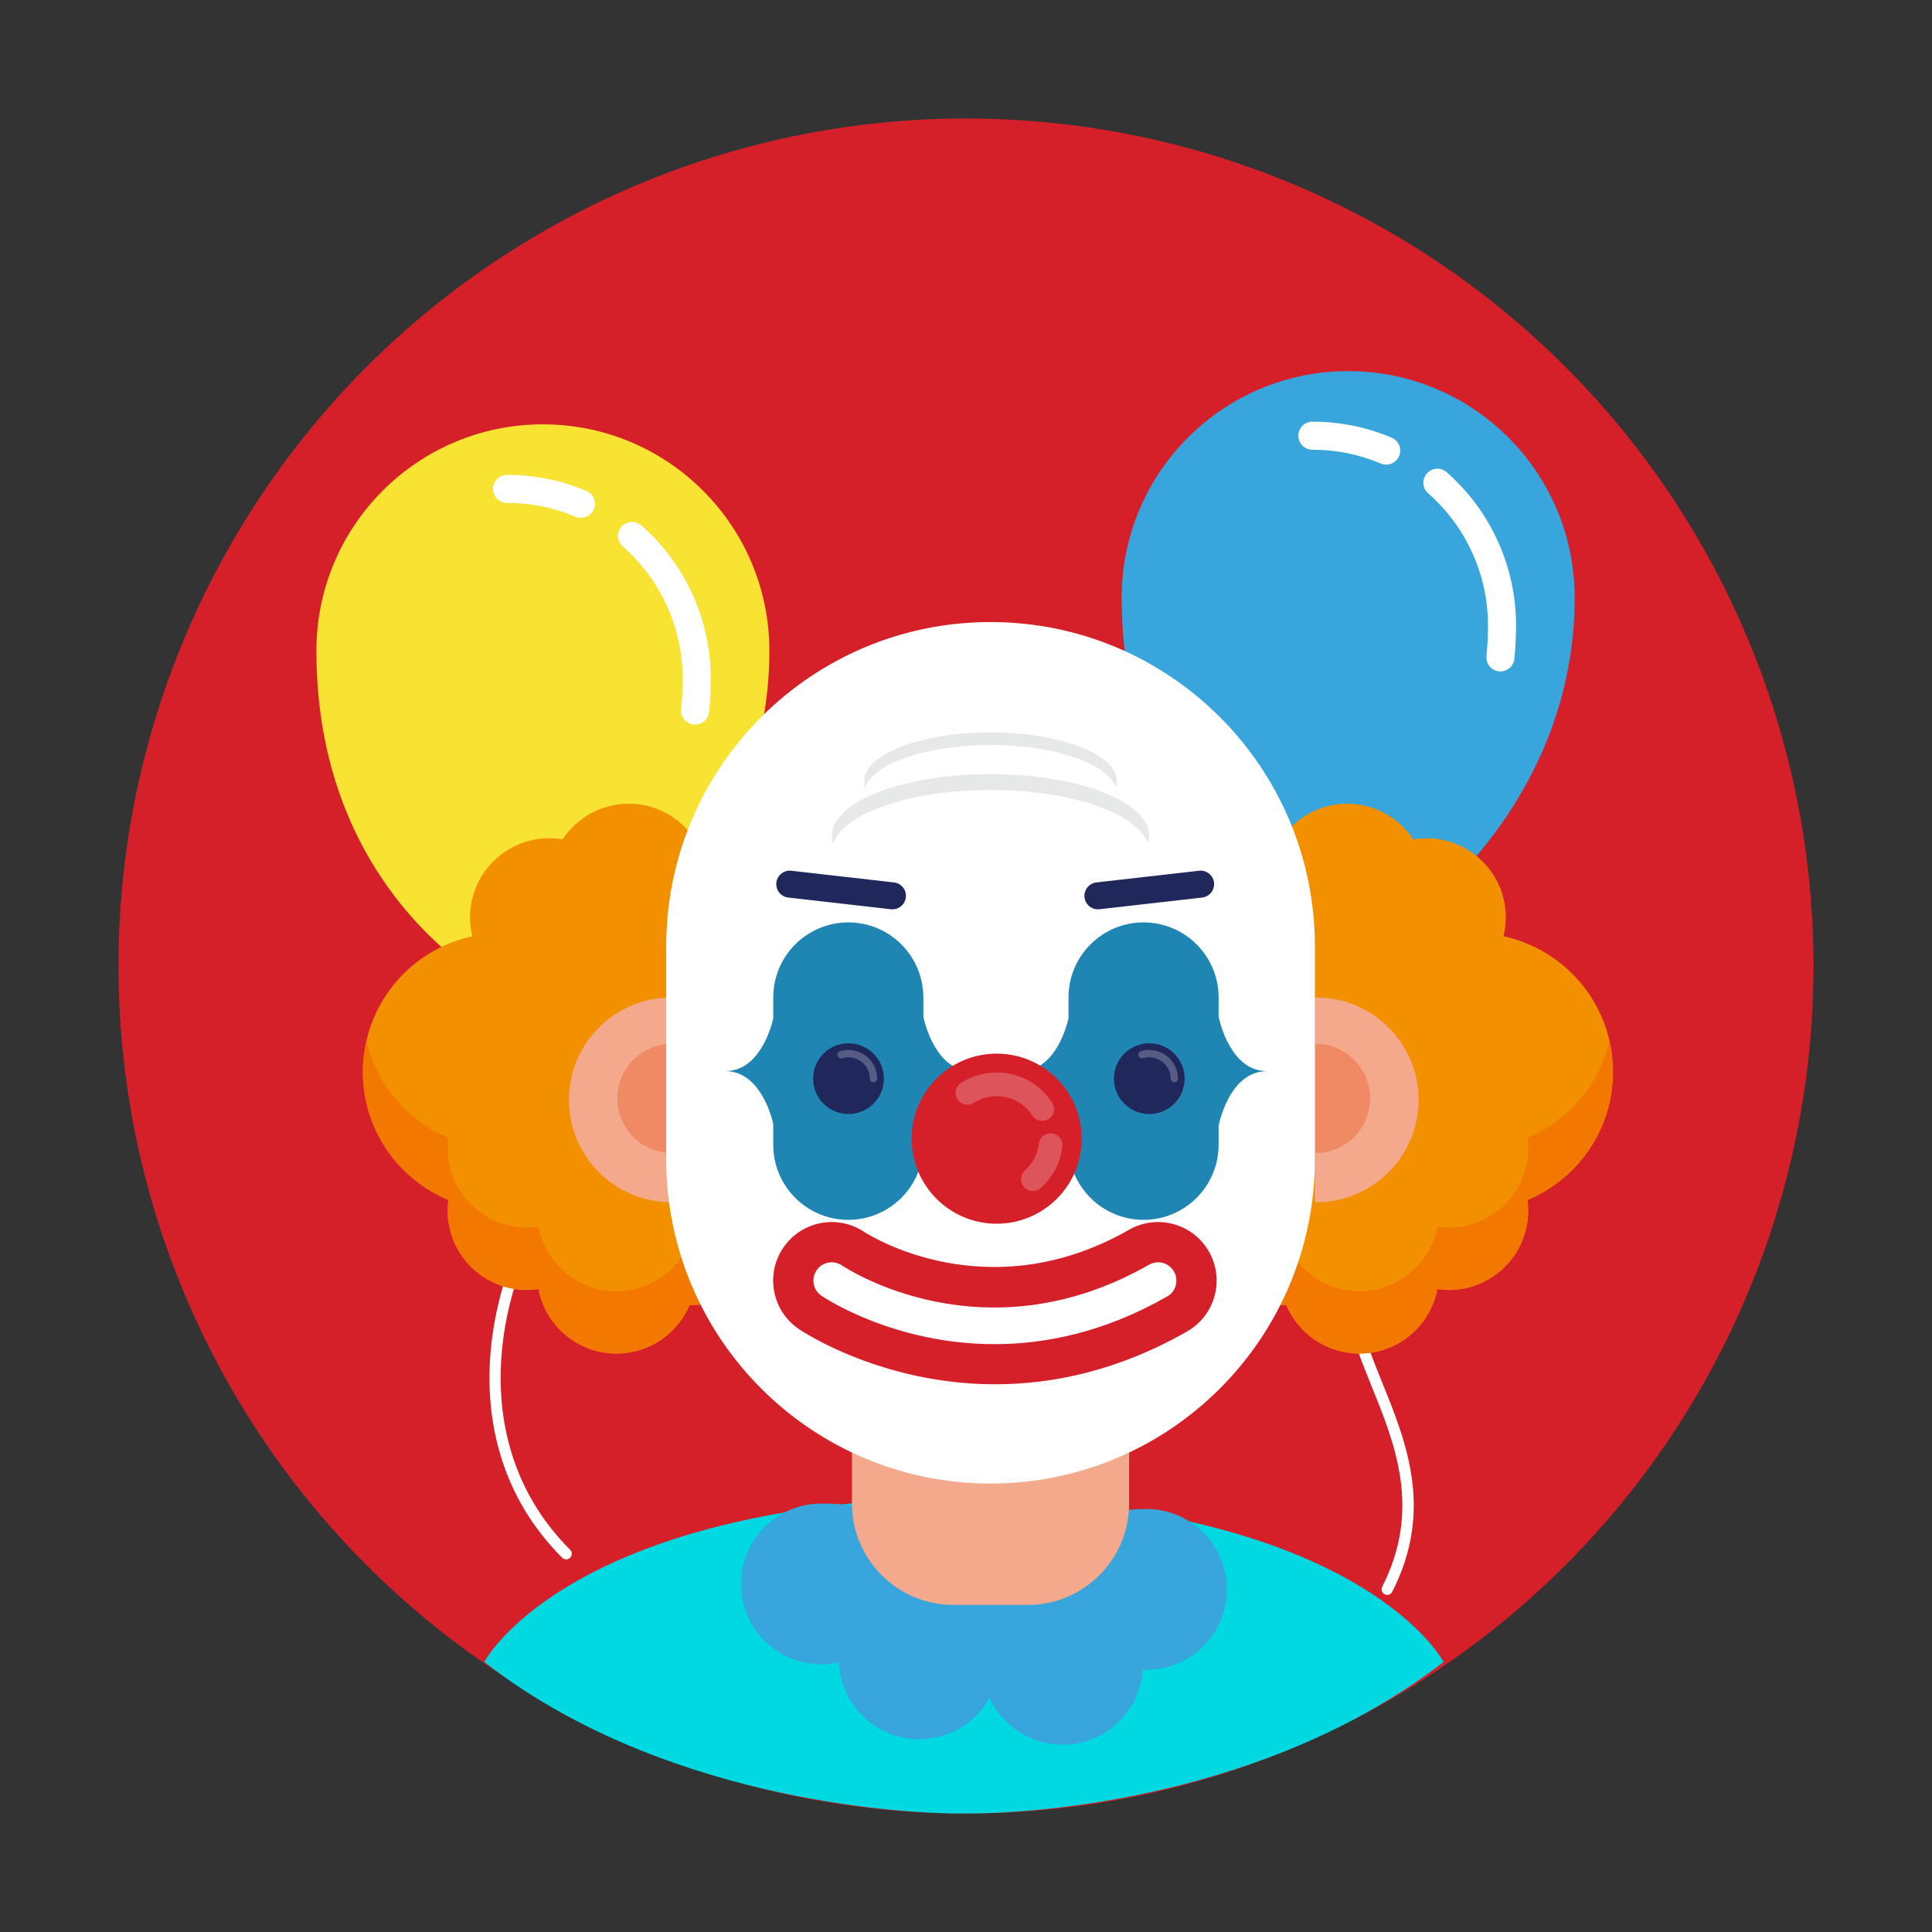 <?xml version="1.0" encoding="utf-8"?>
<!-- Generator: Adobe Illustrator 16.0.0, SVG Export Plug-In . SVG Version: 6.00 Build 0)  -->
<!DOCTYPE svg PUBLIC "-//W3C//DTD SVG 1.1 Tiny//EN" "http://www.w3.org/Graphics/SVG/1.1/DTD/svg11-tiny.dtd">
<svg version="1.1" baseProfile="tiny" id="Layer_1" xmlns="http://www.w3.org/2000/svg" xmlns:xlink="http://www.w3.org/1999/xlink"
	 x="0px" y="0px" width="300px" height="300px" viewBox="0 0 300 300" xml:space="preserve">
<rect x="0" y="0" width="300" height="300" fill="#333333" stroke="none"/>
<g>
	<circle fill="#D52029" cx="150" cy="150" r="131.6"/>
	<g>
		<path fill="#FFFFFF" d="M87.914,242.141c-0.223,0-0.446-0.085-0.616-0.255c-17.19-17.19-11.651-41.969-3.734-54.43
			c7.686-12.096,0.186-29.586,0.109-29.761c-0.193-0.441,0.008-0.955,0.449-1.147c0.441-0.192,0.955,0.007,1.148,0.448
			c0.328,0.749,7.953,18.509-0.235,31.396c-7.616,11.986-12.969,35.796,3.496,52.262c0.34,0.341,0.34,0.893,0,1.232
			C88.359,242.056,88.137,242.141,87.914,242.141z"/>
		<path fill="#F8E232" d="M119.466,101.06c0-19.423-15.745-35.169-35.168-35.169S49.13,81.637,49.13,101.06
			c0,35.794,24.595,51.601,32.88,54.694c-1.124,1.455-2.465,3.525-3.843,6.191h13.716c-1.621-3.052-3.229-5.232-4.526-6.648
			C96.454,150.771,119.466,131.594,119.466,101.06z"/>
		<path fill="#FFFFFF" d="M90.201,80.412c-0.283,0-0.571-0.055-0.848-0.173c-3.358-1.421-6.93-2.142-10.614-2.142
			c-1.203,0-2.179-0.976-2.179-2.179s0.976-2.179,2.179-2.179c4.271,0,8.414,0.837,12.312,2.487
			c1.108,0.469,1.626,1.747,1.157,2.854C91.857,79.913,91.05,80.412,90.201,80.412z"/>
		<path fill="#FFFFFF" d="M107.941,112.521c-0.072,0-0.146-0.004-0.219-0.011c-1.197-0.12-2.071-1.188-1.951-2.385
			c0.156-1.564,0.235-3.166,0.235-4.76c0-7.85-3.387-15.323-9.292-20.505c-0.904-0.794-0.994-2.17-0.201-3.074
			c0.794-0.905,2.17-0.994,3.075-0.201c6.848,6.009,10.776,14.677,10.776,23.78c0,1.738-0.087,3.485-0.258,5.193
			C109.994,111.683,109.047,112.521,107.941,112.521z"/>
	</g>
	<g>
		<path fill="#FFFFFF" d="M215.407,247.653c-0.133,0-0.268-0.031-0.395-0.096c-0.429-0.219-0.6-0.743-0.381-1.172
			c6.107-11.983,2.003-22.11-1.618-31.046c-3.035-7.491-5.657-13.961-1.837-19.974c7.726-12.159-2.391-45.691-2.493-46.028
			c-0.141-0.46,0.118-0.947,0.578-1.088c0.463-0.144,0.948,0.119,1.088,0.578c0.431,1.408,10.452,34.64,2.298,47.474
			c-3.339,5.255-0.873,11.339,1.981,18.384c3.762,9.28,8.023,19.8,1.556,32.491C216.03,247.479,215.725,247.653,215.407,247.653z"/>
		<path fill="#38A5DC" d="M244.513,92.797c0-19.423-15.745-35.169-35.168-35.169s-35.168,15.746-35.168,35.169
			c0,35.794,24.595,51.601,32.88,54.694c-1.123,1.455-2.465,3.525-3.843,6.191h13.716c-1.621-3.052-3.229-5.232-4.525-6.648
			C221.5,142.509,244.513,123.331,244.513,92.797z"/>
		<path fill="#FFFFFF" d="M215.247,72.149c-0.283,0-0.571-0.055-0.848-0.173c-3.359-1.421-6.93-2.142-10.614-2.142
			c-1.203,0-2.179-0.976-2.179-2.179s0.976-2.179,2.179-2.179c4.271,0,8.413,0.837,12.312,2.487
			c1.108,0.469,1.627,1.747,1.157,2.854C216.902,71.65,216.096,72.149,215.247,72.149z"/>
		<path fill="#FFFFFF" d="M232.988,104.259c-0.072,0-0.146-0.004-0.219-0.011c-1.197-0.119-2.071-1.187-1.952-2.384
			c0.157-1.573,0.236-3.175,0.236-4.761c0-7.85-3.387-15.323-9.293-20.505c-0.904-0.794-0.994-2.17-0.201-3.074
			c0.793-0.905,2.171-0.994,3.074-0.201c6.849,6.009,10.777,14.676,10.777,23.78c0,1.729-0.087,3.477-0.258,5.192
			C235.041,103.42,234.094,104.259,232.988,104.259z"/>
	</g>
	<path fill="#00D9E1" d="M224.162,258.061c0,0-12.271-23.465-70.353-25.521v-0.146c-1.404,0-2.776,0.017-4.134,0.038
		c-1.357-0.021-2.729-0.038-4.134-0.038v0.146c-58.082,2.057-70.353,25.521-70.353,25.521C102,279,138.603,281.678,149.676,281.6
		C160.748,281.678,196.728,279.25,224.162,258.061z"/>
	<path fill="#38A5DC" d="M178.026,234.315c-6.619,0-11.386,1.98-11.808,8.492c-0.196-0.01-3.57,0.597-3.768,0.597
		c-4.703,0-4.295-2.779-6.425,1.059c-1.973-4.297-7.292-2.403-12.332-2.403c-0.94,0-1.258-0.714-2.139-0.517
		c-0.284-6.643-7.297-8.075-14.011-8.075c-6.896,0-12.485,5.59-12.485,12.485s5.589,12.484,12.485,12.484
		c0.94,0,1.852-0.112,2.732-0.31c0.284,6.645,5.744,11.948,12.458,11.948c4.702,0,8.793-2.603,10.923-6.443
		c1.972,4.3,6.303,7.29,11.342,7.29c6.619,0,12.021-5.155,12.443-11.667c0.194,0.008,0.386,0.028,0.583,0.028
		c6.896,0,12.485-5.589,12.485-12.483S184.922,234.315,178.026,234.315z"/>
	<g>
		<path fill="#F4A88C" d="M175.327,233.461c0,8.699-7.05,15.748-15.747,15.748h-11.541c-8.697,0-15.747-7.049-15.747-15.748v-46.562
			c0-8.698,7.05-15.748,15.747-15.748h11.541c8.697,0,15.747,7.05,15.747,15.748V233.461z"/>
		<g>
			<path fill="#F29000" d="M108.946,132.79c0-0.101,0.07-0.149,0.146-0.163c-1.8-4.576-6.241-7.825-11.456-7.825
				c-4.298,0-8.078,2.204-10.284,5.536c-0.666-0.109-1.345-0.182-2.042-0.182c-6.808,0-12.326,5.521-12.326,12.326
				c0,1,0.132,1.97,0.357,2.902c-9.711,2.088-16.992,10.719-16.992,21.054c0,8.972,5.486,16.661,13.286,19.9
				c-0.072,0.536-0.122,1.083-0.122,1.641c0,6.808,5.518,12.327,12.326,12.327c0.606,0,1.197-0.059,1.78-0.145
				c1.083,5.703,6.085,10.017,12.102,10.017c5.102,0,9.479-3.101,11.353-7.517c0.629-0.014,1.251-0.045,1.872-0.09V132.79z"/>
			<g>
				<path fill="#F27800" d="M95.721,200.498c-6.017,0-11.02-4.313-12.102-10.016c-0.583,0.086-1.173,0.145-1.78,0.145
					c-6.808,0-12.326-5.521-12.326-12.327c0-0.558,0.05-1.104,0.122-1.642c-6.338-2.632-11.149-8.205-12.729-15.016
					c-0.352,1.545-0.557,3.145-0.557,4.796c0,8.972,5.486,16.661,13.286,19.9c-0.072,0.536-0.122,1.083-0.122,1.641
					c0,6.808,5.518,12.327,12.326,12.327c0.606,0,1.197-0.059,1.78-0.145c1.083,5.703,6.085,10.017,12.102,10.017
					c5.102,0,9.479-3.101,11.353-7.517c0.629-0.014,1.251-0.045,1.872-0.09v-9.681c-0.621,0.045-1.243,0.076-1.872,0.09
					C105.2,197.398,100.822,200.498,95.721,200.498z"/>
				<path fill="#F27800" d="M108.946,132.79c0-0.101,0.07-0.149,0.146-0.163c-0.045-0.114-0.098-0.223-0.146-0.335V132.79z"/>
			</g>
			<g>
				<path fill="#F4A88C" d="M104.445,154.906c-0.074-0.001-0.146-0.006-0.22-0.006c-8.775,0-15.887,7.113-15.887,15.887
					c0,8.774,7.112,15.888,15.887,15.888c0.074,0,0.146-0.005,0.22-0.006V154.906z"/>
				<path fill="#F08A65" d="M104.445,162.094c-0.04-0.002-0.079-0.004-0.118-0.004c-4.675,0-8.466,3.792-8.466,8.467
					c0,4.676,3.791,8.467,8.466,8.467c0.039,0,0.078-0.003,0.118-0.004V162.094z"/>
			</g>
		</g>
		<g>
			<path fill="#F29000" d="M197.863,132.79c0-0.101-0.07-0.149-0.146-0.163c1.799-4.576,6.24-7.825,11.455-7.825
				c4.298,0,8.078,2.204,10.283,5.536c0.666-0.109,1.346-0.182,2.043-0.182c6.808,0,12.326,5.521,12.326,12.326
				c0,1-0.133,1.97-0.357,2.902c9.711,2.088,16.992,10.719,16.992,21.054c0,8.972-5.486,16.661-13.286,19.9
				c0.072,0.536,0.122,1.083,0.122,1.641c0,6.808-5.518,12.327-12.325,12.327c-0.606,0-1.198-0.059-1.78-0.145
				c-1.082,5.703-6.085,10.017-12.102,10.017c-5.102,0-9.48-3.101-11.354-7.517c-0.629-0.014-1.252-0.045-1.871-0.09V132.79z"/>
			<g>
				<path fill="#F27800" d="M211.088,200.498c6.017,0,11.02-4.313,12.102-10.016c0.582,0.086,1.174,0.145,1.78,0.145
					c6.808,0,12.325-5.521,12.325-12.327c0-0.558-0.05-1.104-0.122-1.642c6.339-2.632,11.149-8.205,12.729-15.016
					c0.352,1.545,0.557,3.145,0.557,4.796c0,8.972-5.486,16.661-13.286,19.9c0.072,0.536,0.122,1.083,0.122,1.641
					c0,6.808-5.518,12.327-12.325,12.327c-0.606,0-1.198-0.059-1.78-0.145c-1.082,5.703-6.085,10.017-12.102,10.017
					c-5.102,0-9.48-3.101-11.354-7.517c-0.629-0.014-1.252-0.045-1.871-0.09v-9.681c0.619,0.045,1.242,0.076,1.871,0.09
					C201.607,197.398,205.986,200.498,211.088,200.498z"/>
				<path fill="#F27800" d="M197.863,132.79c0-0.101-0.07-0.149-0.146-0.163c0.045-0.114,0.098-0.223,0.146-0.335V132.79z"/>
			</g>
			<g>
				<path fill="#F4A88C" d="M204.173,154.906c0.074-0.001,0.146-0.006,0.221-0.006c8.774,0,15.887,7.113,15.887,15.887
					c0,8.774-7.112,15.888-15.887,15.888c-0.074,0-0.146-0.005-0.221-0.006V154.906z"/>
				<path fill="#F08A65" d="M204.173,162.094c0.04-0.002,0.079-0.004,0.118-0.004c4.676,0,8.465,3.792,8.465,8.467
					c0,4.676-3.789,8.467-8.465,8.467c-0.039,0-0.078-0.003-0.118-0.004V162.094z"/>
			</g>
		</g>
		<path fill="#FFFFFF" d="M204.173,180.001c0,27.82-22.549,50.366-50.361,50.366l0,0c-27.816,0-50.365-22.546-50.365-50.366v-33.046
			c0-27.812,22.549-50.364,50.365-50.364l0,0c27.812,0,50.361,22.553,50.361,50.364V180.001z"/>
		<path fill="#1F85B3" d="M150.879,166.322c-0.317,0-0.618-0.033-0.913-0.081l-0.144-0.014c-5.032-0.929-6.442-8.358-6.442-8.358
			l-0.003,0.008v-2.991c0-6.437-5.218-11.655-11.655-11.655c-6.436,0-11.654,5.219-11.654,11.655v3.264
			c-0.312,1.344-1.924,7.255-6.381,8.078l-0.145,0.014c-0.294,0.048-0.595,0.081-0.913,0.081h0.022l-0.022,0.003
			c5.273,0,7.108,6.75,7.438,8.175v3.26c0,6.439,5.219,11.656,11.654,11.656c6.437,0,11.655-5.217,11.655-11.656v-2.99l0.003,0.008
			c0,0,1.605-8.452,7.499-8.452l-0.022-0.003H150.879z"/>
		<path fill="#1F85B3" d="M196.728,166.322c-0.317,0-0.618-0.033-0.913-0.081l-0.145-0.014c-5.031-0.929-6.441-8.358-6.441-8.358
			l-0.004,0.008v-2.991c0-6.437-5.218-11.655-11.655-11.655c-6.436,0-11.654,5.219-11.654,11.655v3.264
			c-0.312,1.344-1.925,7.255-6.382,8.078l-0.145,0.014c-0.293,0.048-0.594,0.081-0.912,0.081h0.022l-0.022,0.003
			c5.273,0,7.108,6.75,7.438,8.175v3.26c0,6.439,5.219,11.656,11.654,11.656c6.438,0,11.655-5.217,11.655-11.656v-2.99l0.004,0.008
			c0,0,1.605-8.452,7.499-8.452l-0.022-0.003H196.728z"/>
		<g>
			<circle fill="#20275B" cx="131.754" cy="167.491" r="5.492"/>
			<path fill="#565C83" d="M135.636,168.06c-0.314,0-0.568-0.255-0.568-0.568c0-1.828-1.486-3.314-3.313-3.314
				c-0.336,0-0.666,0.049-0.98,0.146c-0.299,0.091-0.618-0.074-0.71-0.375c-0.093-0.3,0.075-0.618,0.375-0.711
				c0.423-0.131,0.866-0.197,1.316-0.197c2.454,0,4.45,1.997,4.45,4.451C136.205,167.805,135.95,168.06,135.636,168.06z"/>
		</g>
		<g>
			<circle fill="#20275B" cx="178.46" cy="167.491" r="5.492"/>
			<path fill="#565C83" d="M182.343,168.06c-0.313,0-0.568-0.255-0.568-0.568c0-1.828-1.486-3.314-3.313-3.314
				c-0.336,0-0.666,0.049-0.98,0.146c-0.298,0.091-0.618-0.075-0.711-0.375s0.075-0.618,0.375-0.711
				c0.424-0.131,0.866-0.197,1.316-0.197c2.454,0,4.45,1.997,4.45,4.451C182.911,167.805,182.656,168.06,182.343,168.06z"/>
		</g>
		<circle fill="#D52029" cx="154.762" cy="176.814" r="13.206"/>
		<path fill="#DE545B" d="M160.39,184.94c-0.505,0-1.007-0.206-1.37-0.611c-0.677-0.756-0.613-1.918,0.143-2.596
			c1.203-1.077,1.968-2.546,2.155-4.136c0.118-1.007,1.022-1.733,2.04-1.61c1.008,0.118,1.729,1.031,1.61,2.04
			c-0.291,2.479-1.482,4.769-3.353,6.444C161.265,184.786,160.826,184.94,160.39,184.94z"/>
		<path fill="#DE545B" d="M161.832,174.04c-0.6,0-1.188-0.293-1.54-0.832c-1.226-1.874-3.293-2.993-5.53-2.993
			c-1.265,0-2.492,0.357-3.549,1.033c-0.856,0.545-1.992,0.296-2.539-0.559c-0.547-0.855-0.297-1.992,0.558-2.539
			c1.649-1.054,3.562-1.611,5.529-1.611c3.481,0,6.699,1.741,8.606,4.657c0.556,0.85,0.317,1.988-0.532,2.544
			C162.525,173.943,162.177,174.04,161.832,174.04z"/>
		<path fill="#D52029" d="M154.534,214.949c-17.499,0-29.721-8.055-30.478-8.565c-4.161-2.811-5.255-8.461-2.445-12.621
			c2.799-4.145,8.417-5.247,12.573-2.477c0.891,0.579,19.25,12.182,41.132-0.327c4.357-2.492,9.911-0.978,12.402,3.381
			s0.978,9.911-3.381,12.402C173.591,212.886,163.386,214.949,154.534,214.949z"/>
		<path fill="#FFFFFF" d="M154.425,208.721c-15.478,0-26.204-7.065-26.871-7.516c-1.3-0.879-1.642-2.645-0.764-3.944
			c0.877-1.299,2.642-1.64,3.94-0.767c0.913,0.61,22.19,14.464,47.688-0.109c1.365-0.781,3.098-0.305,3.876,1.056
			c0.779,1.362,0.306,3.098-1.056,3.876C171.53,206.865,162.354,208.721,154.425,208.721z"/>
		<path fill="#20275B" d="M140.662,139.342c-0.131,1.148-1.169,1.975-2.318,1.844l-15.948-1.816
			c-1.149-0.131-1.975-1.17-1.844-2.318l0,0c0.132-1.149,1.169-1.976,2.318-1.844l15.948,1.815
			C139.967,137.154,140.793,138.191,140.662,139.342L140.662,139.342z"/>
		<path fill="#20275B" d="M168.405,139.342c0.131,1.148,1.169,1.975,2.318,1.844l15.947-1.816c1.149-0.131,1.976-1.17,1.845-2.318
			l0,0c-0.131-1.149-1.17-1.976-2.318-1.844l-15.947,1.815C169.1,137.154,168.274,138.191,168.405,139.342L168.405,139.342z"/>
		<path fill="#E7E8E8" d="M153.811,122.668c12.523,0,22.856,3.623,24.416,8.311c0.135-0.404,0.211-0.812,0.211-1.23
			c0-5.27-11.025-9.543-24.627-9.543c-13.602,0-24.628,4.273-24.628,9.543c0,0.418,0.077,0.826,0.211,1.23
			C130.953,126.291,141.285,122.668,153.811,122.668z"/>
		<path fill="#E7E8E8" d="M153.811,115.682c9.982,0,18.22,2.89,19.463,6.626c0.107-0.321,0.168-0.648,0.168-0.981
			c0-4.201-8.789-7.605-19.631-7.605c-10.843,0-19.633,3.404-19.633,7.605c0,0.333,0.062,0.66,0.169,0.981
			C135.589,118.571,143.827,115.682,153.811,115.682z"/>
	</g>
</g>
</svg>
